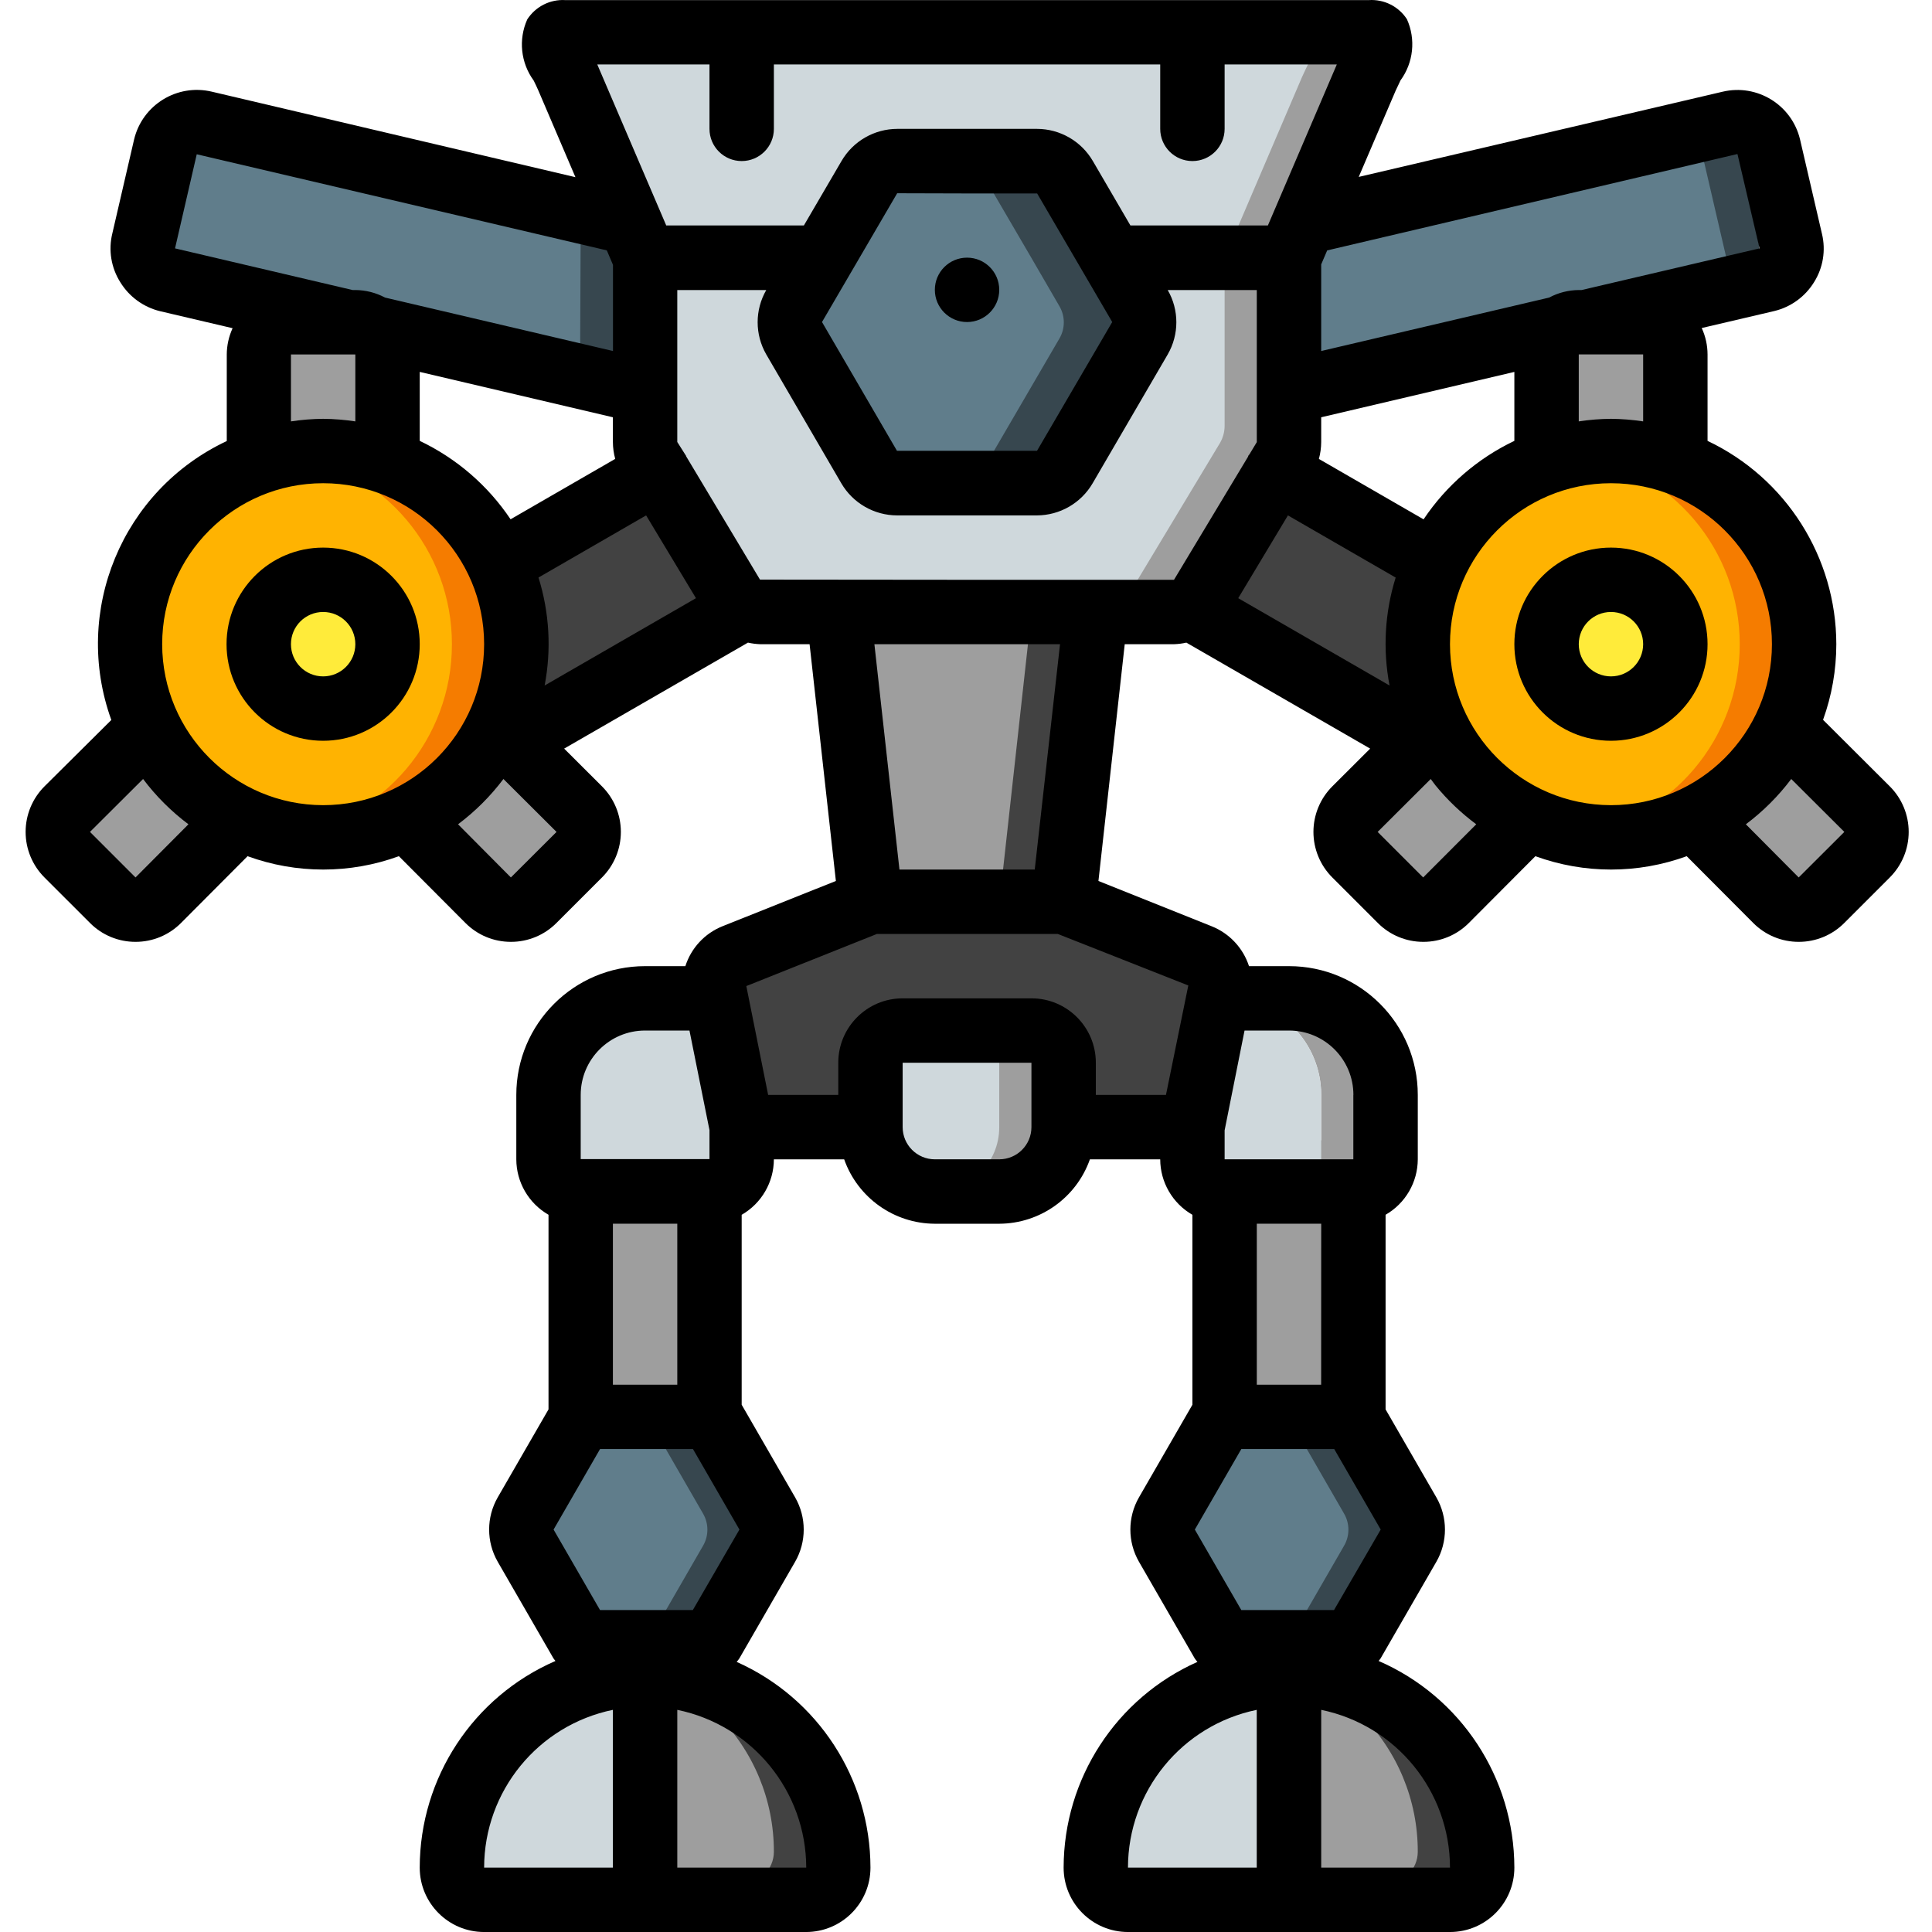 <svg height="503pt" viewBox="-6 0 503 503.68" width="503pt" xmlns="http://www.w3.org/2000/svg"><path d="m281.277 142.543-11.75 105.758-15.781-8.812-7.973-4.363-8.395 4.699-15.273 8.477-1.008-8.812-9.988-90.062-.168-1.594 23.082 2.18 12.086 1.176 17.879-4.363zm0 0" fill="#424242"/><g fill="#9e9e9e"><path d="m264.492 142.543-.504 4.281-10.242 92.664-1.008 8.812-15.359-8.477-8.395-4.699-7.887 4.363-9.988-90.062 18.211 1.762 4.703-1.176zm0 0"/><path d="m145.078 389.621v-92.328h33.574v91.934"/><path d="m312.945 389.227v-91.934h33.574v92.328"/></g><path d="m99.668 160.723 65.469-37.77 30.277 30.988-77.617 44.754zm0 0" fill="#424242"/><path d="m389.887 159.547-63.426-36.594-37.672 26.727 91.699 52.875zm0 0" fill="#424242"/><path d="m170.23 102.172-25.348-5.961-41.797-9.82-3.609-.84-6.465-1.508-47.34-11.082c-4.484-1.078-7.262-5.578-6.211-10.07l5.707-24.594c.652-2.527 2.41-4.625 4.785-5.707 1.656-.754 3.52-.93 5.289-.504l111.047 26.02zm0 0" fill="#37474f"/><path d="m445.871 72.961-3.523.84-43.812 10.242-6.465 1.508-3.609.84-67.148 15.781 3.777-41.801.168-2.266 111.047-26.02c4.492-1.051 8.992 1.723 10.07 6.211l5.707 24.594c1.055 4.492-1.723 8.992-6.211 10.07zm0 0" fill="#37474f"/><path d="m144.883 96.211-45.996-9.82-3.609-.84-6.461-1.508-47.34-11.082c-4.488-1.078-7.262-5.578-6.211-10.07l5.707-24.594c.652-2.527 2.41-4.625 4.785-5.707l99.293 25.348zm0 0" fill="#607d8b"/><path d="m442.348 73.801-43.812 10.242-6.465 1.508-3.609.84-67.148 15.781 3.777-41.801 102.82-24.09c4.496-1.051 8.992 1.727 10.074 6.211l5.707 24.594c.551 2.328.059 4.777-1.344 6.715zm0 0" fill="#607d8b"/><path d="m354.887 285.484v16.785c0 4.637-3.758 8.395-8.391 8.395h-16.789c4.637 0 8.395-3.758 8.395-8.395v-16.785c0-13.906-11.273-25.18-25.18-25.18h16.785c13.906 0 25.18 11.273 25.18 25.18zm0 0" fill="#9e9e9e"/><path d="m338.102 285.484v16.785c0 4.637-3.758 8.395-8.395 8.395h-16.785c-4.637 0-8.395-3.758-8.395-8.395v-8.391h-117.508v8.391c0 4.637-3.758 8.395-8.395 8.395h-33.574c-4.633 0-8.391-3.758-8.391-8.395v-16.785c0-13.906 11.273-25.18 25.18-25.18h151.082c13.906 0 25.18 11.273 25.18 25.18zm0 0" fill="#cfd8dc"/><path d="m329.707 67.254v48.012c-.012 1.531-.418 3.035-1.176 4.363l-21.57 35.84c-1.484 2.578-4.246 4.152-7.219 4.113h-107.938c-2.977.039-5.734-1.535-7.219-4.113l-.086-.082-21.484-35.758c-.762-1.328-1.164-2.832-1.176-4.363v-48.012zm0 0" fill="#9e9e9e"/><path d="m312.922 67.254v43.812c-.012 1.531-.418 3.035-1.176 4.367l-21.57 35.84c-1.484 2.578-4.246 4.148-7.219 4.113h-98.457l-21.484-35.758c-.762-1.328-1.164-2.832-1.176-4.363v-48.012zm0 0" fill="#cfd8dc"/><path d="m349.852 20.168-20.145 47.086h-167.867l-20.145-47.086c-2.434-5.539-6.715-11.75-.672-11.75h209.5c6.043 0 1.762 6.211-.672 11.75zm0 0" fill="#9e9e9e"/><path d="m333.066 20.168-20.145 47.086h-151.082l-20.145-47.086c-2.434-5.539-6.715-11.75-.672-11.75h192.715c6.043 0 1.762 6.211-.672 11.75zm0 0" fill="#cfd8dc"/><path d="m61.117 120.52v-28.117c0-4.637 3.758-8.395 8.395-8.395h16.785c4.637 0 8.395 3.758 8.395 8.395v28.117zm0 0" fill="#9e9e9e"/><path d="m56.191 213.352-21.262 21.328c-1.574 1.574-3.711 2.461-5.938 2.461-2.227 0-4.363-.887-5.938-2.461l-11.871-11.859c-1.574-1.578-2.461-3.711-2.461-5.941 0-2.227.887-4.363 2.461-5.938l21.336-21.227zm0 0" fill="#9e9e9e"/><path d="m99.668 213.352 21.262 21.328c1.574 1.574 3.711 2.461 5.938 2.461 2.227 0 4.363-.887 5.938-2.461l11.871-11.871c1.574-1.574 2.461-3.711 2.461-5.938 0-2.227-.887-4.363-2.461-5.938l-21.336-21.219zm0 0" fill="#9e9e9e"/><path d="m193.734 402.992-14.52 25.18h-33.996l-14.52-25.18c-1.512-2.594-1.512-5.801 0-8.395l14.52-25.18h33.996l14.52 25.18c1.512 2.594 1.512 5.801 0 8.395zm0 0" fill="#37474f"/><path d="m161.84 432.367v58.758h-41.969c-4.637 0-8.395-3.758-8.395-8.395-.016-13.363 5.285-26.184 14.73-35.629 9.449-9.449 22.27-14.75 35.633-14.734zm0 0" fill="#cfd8dc"/><path d="m212.199 482.73c0 4.637-3.758 8.395-8.395 8.395h-41.965v-58.758c13.359-.016 26.18 5.285 35.629 14.734 9.449 9.445 14.75 22.266 14.73 35.629zm0 0" fill="#424242"/><path d="m396.855 120.52v-28.117c0-4.637 3.758-8.395 8.395-8.395h16.785c4.637 0 8.395 3.758 8.395 8.395v28.117zm0 0" fill="#9e9e9e"/><path d="m459.074 189.715 21.328 21.262c1.578 1.574 2.461 3.711 2.461 5.938 0 2.227-.883 4.363-2.461 5.938l-11.867 11.867c-1.574 1.578-3.711 2.465-5.938 2.465-2.23 0-4.363-.887-5.938-2.465l-21.262-21.328zm0 0" fill="#9e9e9e"/><path d="m368.258 189.715-21.328 21.262c-1.574 1.574-2.461 3.711-2.461 5.938 0 2.227.887 4.363 2.461 5.938l11.871 11.867c1.574 1.578 3.711 2.465 5.938 2.465 2.227 0 4.363-.887 5.938-2.465l21.262-21.328zm0 0" fill="#9e9e9e"/><path d="m290.848 88.238-19.559 33.574c-1.504 2.605-4.293 4.207-7.301 4.195h-36.43c-3.012.012-5.797-1.59-7.301-4.195l-19.559-33.574c-1.512-2.594-1.512-5.801 0-8.395l7.305-12.59 12.254-20.984c1.504-2.605 4.289-4.207 7.301-4.195h36.43c3.008-.012 5.797 1.59 7.301 4.195l12.254 20.984 7.305 12.59c1.512 2.594 1.512 5.801 0 8.395zm0 0" fill="#37474f"/><path d="m269.863 88.238-19.559 33.574c-1.504 2.605-4.289 4.207-7.301 4.195h-15.445c-3.012.012-5.797-1.59-7.301-4.195l-19.559-33.574c-1.512-2.594-1.512-5.801 0-8.395l7.305-12.59 12.254-20.984c1.504-2.605 4.289-4.207 7.301-4.195h15.445c3.012-.012 5.797 1.59 7.301 4.195l12.254 20.984 7.305 12.59c1.512 2.594 1.512 5.801 0 8.395zm0 0" fill="#607d8b"/><path d="m270.953 293.844h33.574l6.715-33.574.336-1.512c.797-3.98-1.355-7.965-5.121-9.484l-35.504-14.184h-50.359l-35.504 14.184c-3.766 1.52-5.918 5.504-5.121 9.484l.336 1.512 6.715 33.574zm0 0" fill="#424242"/><path d="m270.953 277.09v16.789c-.027 9.258-7.527 16.758-16.785 16.785h-16.789c-9.258-.027-16.758-7.527-16.785-16.785v-16.789c0-4.637 3.758-8.395 8.391-8.395h33.574c2.227 0 4.363.887 5.938 2.461 1.574 1.574 2.457 3.707 2.457 5.934zm0 0" fill="#9e9e9e"/><path d="m254.168 277.09v16.789c0 9.27-7.516 16.785-16.789 16.785-9.27 0-16.785-7.516-16.785-16.785v-16.789c0-4.637 3.758-8.395 8.391-8.395h16.789c4.637 0 8.395 3.758 8.395 8.395zm0 0" fill="#cfd8dc"/><path d="m360.848 402.992-14.52 25.18h-33.91l-14.523-25.18c-1.508-2.594-1.508-5.801 0-8.395l14.523-25.18h33.91l14.52 25.18c1.512 2.594 1.512 5.801 0 8.395zm0 0" fill="#37474f"/><path d="m176.945 402.992-14.52 25.18h-17.207l-14.52-25.18c-1.512-2.594-1.512-5.801 0-8.395l14.52-25.18h17.207l14.52 25.18c1.512 2.594 1.512 5.801 0 8.395zm0 0" fill="#607d8b"/><path d="m344.059 402.992-14.52 25.18h-17.121l-14.523-25.18c-1.508-2.594-1.508-5.801 0-8.395l14.523-25.18h17.121l14.52 25.18c1.512 2.594 1.512 5.801 0 8.395zm0 0" fill="#607d8b"/><path d="m329.707 432.367v58.758h-41.965c-4.637 0-8.395-3.758-8.395-8.395-.02-13.363 5.281-26.184 14.73-35.629 9.449-9.449 22.266-14.75 35.629-14.734zm0 0" fill="#cfd8dc"/><path d="m380.066 482.73c0 4.637-3.758 8.395-8.391 8.395h-41.969v-58.758c13.363-.016 26.184 5.285 35.629 14.734 9.449 9.445 14.75 22.266 14.73 35.629zm0 0" fill="#424242"/><path d="m195.414 482.73c0 4.637-3.758 8.395-8.395 8.395h-25.18v-55.816c7.078 2.434 13.508 6.453 18.801 11.75 9.48 9.445 14.797 22.289 14.773 35.672zm0 0" fill="#9e9e9e"/><path d="m363.281 482.73c0 4.637-3.758 8.395-8.395 8.395h-25.18v-55.816c7.078 2.434 13.512 6.453 18.801 11.75 9.48 9.445 14.797 22.289 14.773 35.672zm0 0" fill="#9e9e9e"/><path d="m128.266 167.977c0 27.812-22.547 50.359-50.363 50.359-2.812.008-5.621-.246-8.391-.754-24.223-4.074-41.961-25.043-41.961-49.605s17.738-45.531 41.961-49.605c2.77-.508 5.578-.762 8.391-.758 13.363-.016 26.184 5.285 35.633 14.73 9.449 9.449 14.746 22.27 14.73 35.633zm0 0" fill="#f57c00"/><path d="m111.477 167.977c.012 24.566-17.734 45.543-41.965 49.605-24.223-4.074-41.961-25.043-41.961-49.605s17.738-45.531 41.961-49.605c24.242 4.035 42.004 25.027 41.965 49.605zm0 0" fill="#ffb301"/><path d="m94.715 167.941c0 9.273-7.516 16.789-16.785 16.789-9.27 0-16.785-7.516-16.785-16.789 0-9.27 7.516-16.785 16.785-16.785 9.27 0 16.785 7.516 16.785 16.785zm0 0" fill="#ffeb3a"/><path d="m464.004 167.977c0 27.812-22.547 50.359-50.363 50.359-2.812.008-5.625-.246-8.391-.754-24.223-4.074-41.961-25.043-41.961-49.605s17.738-45.531 41.961-49.605c2.766-.508 5.578-.762 8.391-.758 13.363-.016 26.184 5.285 35.633 14.73 9.445 9.449 14.746 22.27 14.73 35.633zm0 0" fill="#f57c00"/><path d="m447.215 167.977c.012 24.566-17.734 45.543-41.965 49.605-24.223-4.074-41.961-25.043-41.961-49.605s17.738-45.531 41.961-49.605c24.242 4.035 42.004 25.027 41.965 49.605zm0 0" fill="#ffb301"/><path d="m430.453 167.941c0 9.273-7.516 16.789-16.785 16.789-9.273 0-16.789-7.516-16.789-16.789 0-9.27 7.516-16.785 16.789-16.785 9.27 0 16.785 7.516 16.785 16.785zm0 0" fill="#ffeb3a"/><path d="m254.168 75.562c0 4.637-3.758 8.395-8.395 8.395-4.637 0-8.395-3.758-8.395-8.395 0-4.633 3.758-8.391 8.395-8.391 4.637 0 8.395 3.758 8.395 8.391zm0 0"/><path d="m77.902 142.762c-13.906 0-25.18 11.273-25.18 25.18s11.273 25.18 25.18 25.18c13.91 0 25.184-11.273 25.184-25.18s-11.273-25.18-25.184-25.18zm0 33.574c-4.633 0-8.391-3.758-8.391-8.395 0-4.637 3.758-8.395 8.391-8.395 4.637 0 8.395 3.758 8.395 8.395 0 4.637-3.758 8.395-8.395 8.395zm0 0"/><path d="m413.641 142.762c-13.906 0-25.18 11.273-25.18 25.18s11.273 25.18 25.18 25.18 25.184-11.273 25.184-25.18-11.277-25.18-25.184-25.18zm0 33.574c-4.633 0-8.391-3.758-8.391-8.395 0-4.637 3.758-8.395 8.391-8.395 4.637 0 8.395 3.758 8.395 8.395 0 4.637-3.758 8.395-8.395 8.395zm0 0"/><path d="m468.938 187.66c2.285-6.324 3.453-12.996 3.457-19.719-.031-22.664-13.094-43.289-33.57-53.004v-22.535c-.008-2.379-.527-4.727-1.52-6.883l18.961-4.441c4.289-1.043 7.996-3.738 10.312-7.496 2.363-3.742 3.113-8.285 2.082-12.59l-5.742-24.727c-2.184-8.949-11.172-14.469-20.141-12.363l-94.891 22.219 9.672-22.598c.375-.84.836-1.676 1.215-2.566 3.387-4.629 4.027-10.719 1.68-15.949-2.164-3.336-5.961-5.242-9.93-4.984h-209.5c-3.969-.234-7.758 1.691-9.906 5.035-2.348 5.23-1.707 11.32 1.68 15.949.41.84.84 1.719 1.184 2.516l9.695 22.664-94.805-22.293c-9.035-2.141-18.098 3.441-20.254 12.473l-5.672 24.492c-1.066 4.348-.312 8.941 2.082 12.723 2.332 3.797 6.074 6.512 10.406 7.555l18.867 4.422c-.992 2.16-1.512 4.508-1.52 6.883v22.539c-27.305 12.828-40.348 44.344-30.098 72.719l-17.426 17.309c-3.148 3.148-4.918 7.418-4.918 11.871s1.77 8.727 4.918 11.875l11.871 11.867c3.137 3.16 7.414 4.93 11.867 4.918 4.461.012 8.738-1.766 11.875-4.934l17.332-17.395c12.742 4.645 26.711 4.645 39.449 0l17.336 17.395c3.137 3.168 7.414 4.945 11.875 4.934 4.453.012 8.727-1.758 11.867-4.918l11.871-11.867c3.152-3.148 4.922-7.422 4.922-11.879 0-4.453-1.77-8.727-4.922-11.875l-9.863-9.84 47.918-27.629c1.043.234 2.109.371 3.18.41h12.887l6.855 61.727-29.594 11.816c-4.602 1.855-8.137 5.664-9.645 10.391h-10.5c-18.543 0-33.574 15.031-33.574 33.574v16.789c.016 5.969 3.215 11.477 8.395 14.453v50.738l-13.238 22.938c-2.988 5.199-2.988 11.59 0 16.789l14.527 25.18c.152.25.355.445.523.68-21.465 9.32-35.359 30.477-35.387 53.879 0 9.27 7.516 16.785 16.785 16.785h83.934c9.273 0 16.789-7.516 16.789-16.785-.035-23.195-13.699-44.199-34.883-53.637.258-.289.496-.598.711-.922l14.531-25.18c2.988-5.199 2.988-11.59 0-16.789l-13.934-24.148v-49.52c5.176-2.977 8.375-8.484 8.395-14.453h18.328c3.547 10.023 13.004 16.742 23.637 16.785h16.789c10.633-.043 20.09-6.762 23.633-16.785h18.332c.02 5.969 3.219 11.477 8.395 14.453v49.52l-13.934 24.148c-2.988 5.199-2.988 11.59 0 16.789l14.531 25.18c.215.324.453.633.711.922-21.184 9.438-34.848 30.441-34.883 53.637 0 9.27 7.516 16.785 16.789 16.785h83.934c9.27 0 16.785-7.516 16.785-16.785-.031-23.398-13.926-44.555-35.387-53.879.168-.234.371-.43.52-.68l14.531-25.18c2.988-5.199 2.988-11.59 0-16.789l-13.238-22.938v-50.738c5.18-2.977 8.375-8.484 8.395-14.453v-16.789c0-18.543-15.031-33.574-33.574-33.574h-10.426c-1.539-4.73-5.098-8.539-9.719-10.391l-29.535-11.816 6.855-61.727h12.887c1.07-.035 2.137-.172 3.18-.41l47.918 27.629-9.871 9.848c-3.148 3.148-4.918 7.418-4.918 11.871s1.77 8.727 4.918 11.875l11.867 11.867c3.141 3.16 7.414 4.93 11.871 4.918 4.457.012 8.738-1.766 11.875-4.934l17.332-17.395c12.742 4.645 26.711 4.645 39.449 0l17.332 17.395c3.141 3.168 7.418 4.945 11.879 4.934 4.453.012 8.727-1.758 11.867-4.918l11.867-11.867c3.152-3.148 4.926-7.422 4.926-11.879 0-4.453-1.773-8.727-4.926-11.875zm-55.297-78.473c-2.809.023-5.613.246-8.391.672v-17.457h16.785v17.457c-2.777-.422-5.582-.648-8.395-.672zm-134.293 41.969h-33.574l-53.98-.051-19.305-32.23v-.117c0-.051-.074-.07-.098-.117l-2.16-3.41v-39.617h23.199c-2.996 5.195-2.996 11.594 0 16.789l19.551 33.574c3.02 5.184 8.562 8.379 14.562 8.391h36.426c6-.012 11.539-3.207 14.555-8.391l19.566-33.574c3-5.195 3-11.594 0-16.789h23.223v39.652l-1.922 3.188c-.074.117-.191.176-.258.305-.066.125-.051.207-.102.309l-19.305 32.09zm-176.262-54.199 50.359 11.828v6.445c.004 1.488.207 2.973.605 4.406l-27.281 15.746c-5.914-8.82-14.094-15.883-23.684-20.445zm30.945 53.617 28.074-16.207 12.996 21.582-39.449 22.762c1.793-9.367 1.242-19.031-1.598-28.137zm111.742-100.141h18.273l19.574 33.523-19.609 33.574h-36.504l-19.547-33.574 19.598-33.574zm83.656 83.934 28.086 16.207c-2.84 9.105-3.387 18.77-1.594 28.137l-39.449-22.762zm35.344 1.016-27.27-15.738c.391-1.438.59-2.922.598-4.414v-6.445l50.359-11.828v17.98c-9.578 4.566-17.754 11.629-23.66 20.445zm81.848-95.23 5.758 24.602-46.391 10.859h-.738c-2.695.023-5.348.695-7.723 1.965l-59.426 13.934v-22.578l1.562-3.652zm-267.996-23.344v16.789c0 4.633 3.758 8.391 8.395 8.391s8.395-3.758 8.395-8.391v-16.789h100.719v16.789c0 4.633 3.758 8.391 8.395 8.391 4.637 0 8.395-3.758 8.395-8.391v-16.789h29.25l-17.969 41.969h-35.84l-9.789-16.789c-3.02-5.184-8.562-8.379-14.562-8.391h-36.426c-5.996.012-11.535 3.207-14.547 8.391l-9.805 16.789h-35.883l-17.977-41.969zm-133.672 23.41 106.906 25.055 1.609 3.777v22.461l-59.426-13.934c-2.383-1.273-5.043-1.945-7.746-1.965h-.711l-46.293-10.859zm24.559 52.184h16.785v17.457c-2.777-.422-5.582-.648-8.395-.672-2.809.023-5.613.246-8.391.672zm-40.523 136.352-11.871-11.871 13.844-13.797c3.363 4.473 7.348 8.449 11.824 11.809zm6.949-60.812c0-23.176 18.789-41.965 41.965-41.965 23.18 0 41.969 18.789 41.969 41.965 0 23.18-18.789 41.969-41.969 41.969-23.164-.027-41.938-18.801-41.965-41.969zm90.91 60.812-13.773-13.859c4.48-3.359 8.465-7.336 11.832-11.809l13.844 13.797zm18.203 56.695c0-9.27 7.516-16.785 16.789-16.785h11.566l5.219 25.969v7.555h-33.574zm25.18 75.543h-16.785v-41.969h16.785zm-50.359 125.902c.027-19.938 14.047-37.113 33.574-41.129v41.129zm83.934 0h-33.574v-41.129c19.539 4.008 33.578 21.184 33.617 41.129zm-29.52-67.148h-24.195l-12.113-20.984 12.113-20.984h24.23l12.109 20.984zm79.863-117.508h-16.77c-4.637 0-8.395-3.758-8.395-8.395v-16.785h33.574v16.785c0 4.637-3.758 8.395-8.391 8.395zm83.938 58.754h-16.773v-41.969h16.789zm-50.363 125.902c.027-19.938 14.047-37.113 33.574-41.129v41.129zm83.934 0h-33.555v-41.129c19.527 4.016 33.547 21.191 33.574 41.129zm-30.215-67.148h-24.172l-12.113-20.984 12.113-20.984h24.23l12.113 20.984zm5.035-134.297v16.789h-33.555v-7.555l5.195-26.02h11.59c9.273 0 16.789 7.516 16.789 16.785zm-48.848 0h-18.281v-8.391c0-9.273-7.516-16.789-16.789-16.789h-33.574c-9.27 0-16.785 7.516-16.785 16.789v8.391h-18.281l-5.691-28.379 34.047-13.586h47.152l34.027 13.43zm-34.211-58.754h-35.27l-6.531-58.754h48.395zm101.266 2.059-11.867-11.871 13.84-13.797c.387.52.762 1.059 1.164 1.562l.094.125c3.105 3.797 6.672 7.195 10.609 10.121zm6.992-60.812c0-23.176 18.789-41.965 41.965-41.965 23.18 0 41.969 18.789 41.969 41.965 0 23.18-18.789 41.969-41.969 41.969-23.164-.027-41.938-18.801-41.965-41.969zm90.91 60.812-13.777-13.859c4.484-3.359 8.469-7.336 11.836-11.809l13.84 13.797zm0 0"/></svg>